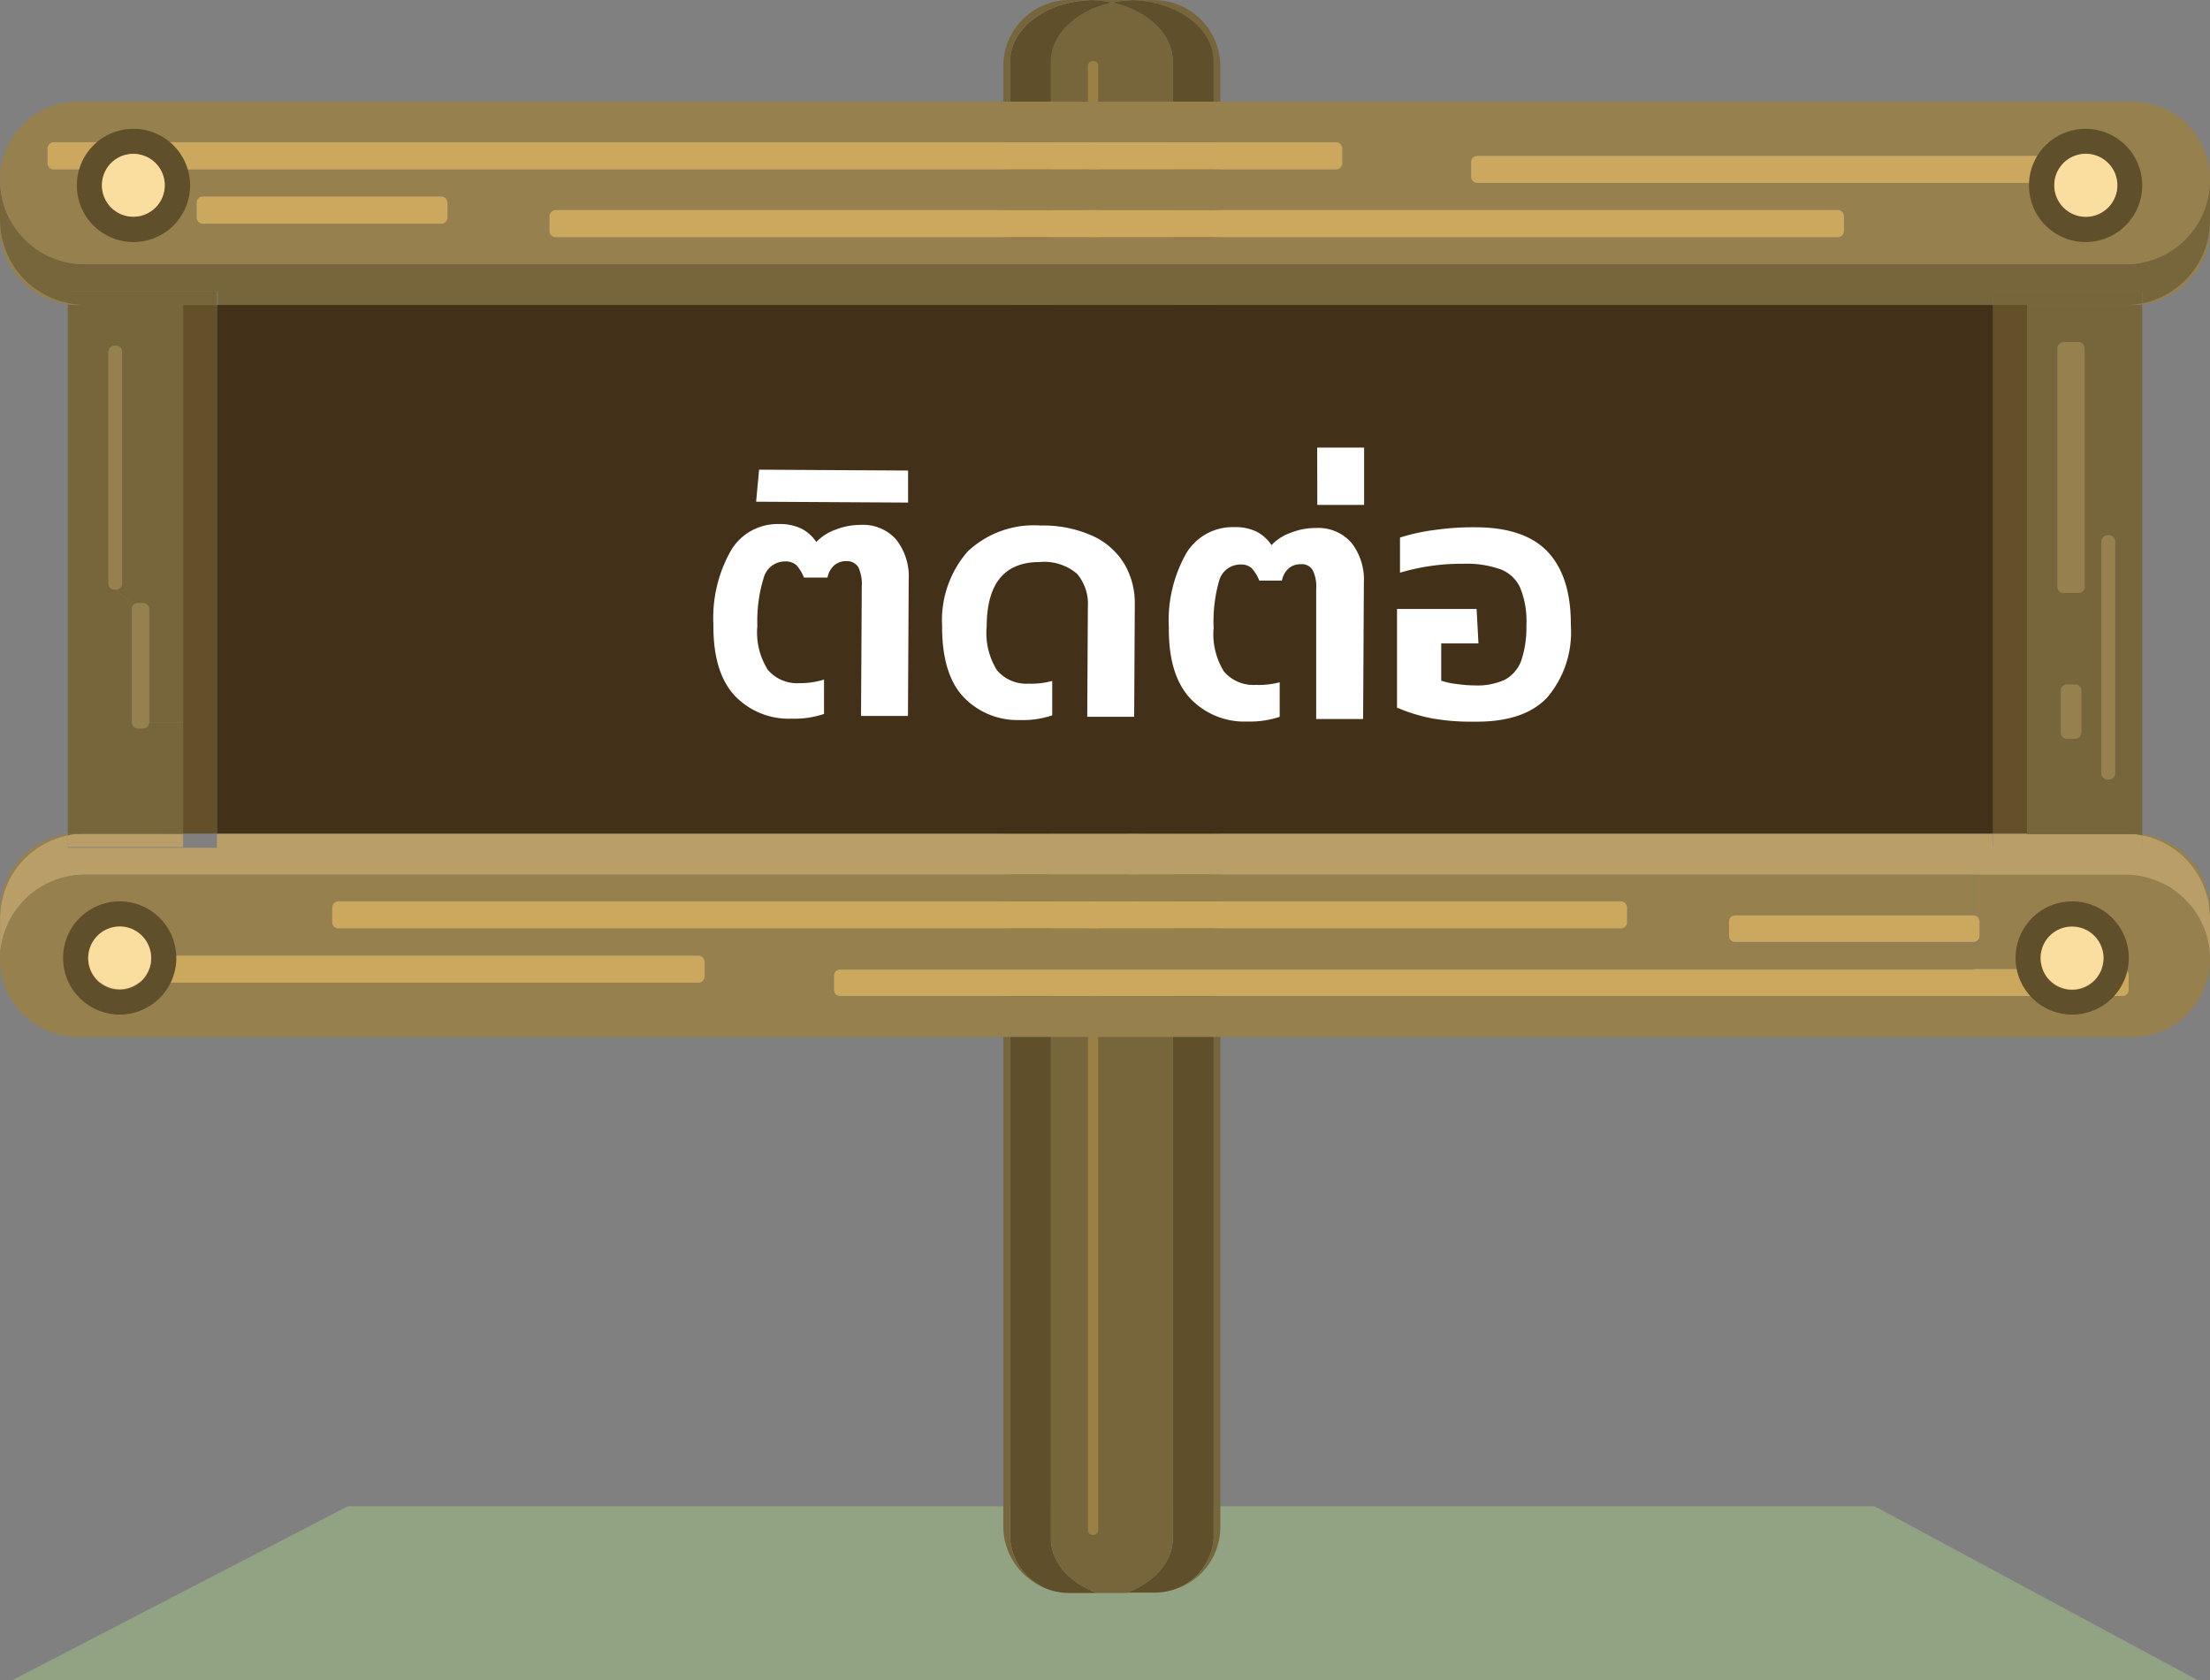 <svg xmlns="http://www.w3.org/2000/svg" viewBox="0 0 178 135.36"><rect x="0" y="0" width="178" height="135.36" fill="#808080" stroke="none"/><defs><style>.cls-1{fill:#97af84;opacity:0.75;}.cls-2{fill:#77663c;}.cls-3{fill:#604f2b;}.cls-4{fill:#9b8043;}.cls-5{fill:#96804e;}.cls-6{fill:#ba9e67;}.cls-7{fill:#cca75e;}.cls-8{fill:#634f28;}.cls-9{fill:#423118;}.cls-10{fill:#f9dea0;}.cls-11{fill:#fff;}</style></defs><title>Asset 19</title><g id="Layer_2" data-name="Layer 2"><g id="ป้ายติดต่อ"><polygon class="cls-1" points="177 135.36 1 135.36 28 121.36 151 121.36 177 135.36"/><path class="cls-2" d="M98.54,5.59V123.23a5.31,5.31,0,0,1-3.43,5,4.71,4.71,0,0,0,2.88-4V5.2C98,2.53,95.08.36,91.44.26H93.2A5.35,5.35,0,0,1,98.54,5.59Z" transform="translate(-0.25 -0.25)"/><path class="cls-3" d="M98,5.2v119a4.71,4.71,0,0,1-2.88,4,5.07,5.07,0,0,1-1.91.36H91c2.21-.82,3.71-2.48,3.71-4.39V5.2C94.71,3,92.64,1.06,89.8.46a9.55,9.55,0,0,1,1.64-.2C95.08.36,98,2.53,98,5.2Z" transform="translate(-0.25 -0.25)"/><path class="cls-2" d="M94.71,5.2v119c0,1.91-1.5,3.57-3.71,4.39H88.6c-2.21-.82-3.71-2.48-3.71-4.39V5.2C84.89,3,87,1.06,89.8.46,92.64,1.06,94.71,3,94.71,5.2Z" transform="translate(-0.25 -0.25)"/><path class="cls-2" d="M91.16.25h.28a9.55,9.55,0,0,0-1.64.2,9.55,9.55,0,0,0-1.64-.2h3Z" transform="translate(-0.25 -0.25)"/><path class="cls-3" d="M88.16.26a9.55,9.55,0,0,1,1.64.2C87,1.06,84.89,3,84.89,5.2v119c0,1.91,1.5,3.57,3.71,4.39H86.39a5.06,5.06,0,0,1-1.9-.36,4.71,4.71,0,0,1-2.88-4V5.2C81.61,2.53,84.51.36,88.16.26Z" transform="translate(-0.25 -0.25)"/><path class="cls-2" d="M88.43.25h-.27c-3.65.1-6.55,2.27-6.55,4.94v119a4.71,4.71,0,0,0,2.88,4,5.3,5.3,0,0,1-3.43-5V5.59A5.33,5.33,0,0,1,86.39.25Z" transform="translate(-0.25 -0.25)"/><rect class="cls-4" x="62.22" y="30.83" width="52.14" height="0.82" rx="0.37" transform="translate(119.28 -57.31) rotate(90)"/><rect class="cls-4" x="65.5" y="48.3" width="52.14" height="0.82" rx="0.37" transform="translate(140.03 -43.11) rotate(90)"/><rect class="cls-4" x="62.22" y="97.44" width="52.14" height="0.82" rx="0.37" transform="translate(185.89 9.31) rotate(90)"/><path class="cls-5" d="M178.25,77v.58A6.25,6.25,0,0,1,172,83.79h-.8V80.51a.5.5,0,0,0,.5-.5V78.83a.51.51,0,0,0-.5-.5h-12V76.14a.5.5,0,0,0,.5-.5V74.46a.51.51,0,0,0-.5-.5V70.68h12.24a6.82,6.82,0,0,1,6.8,6.56A2.46,2.46,0,0,0,178.25,77Z" transform="translate(-0.25 -0.25)"/><path class="cls-6" d="M178.25,74.23V77a2.46,2.46,0,0,1,0,.28,6.82,6.82,0,0,0-6.8-6.56H7.08A6.84,6.84,0,0,0,.26,77.24c0-.09,0-.18,0-.28V74.23a6.81,6.81,0,0,1,5.46-6.68v1h12V67.41H160.78V68.5h12v-1A6.81,6.81,0,0,1,178.25,74.23Z" transform="translate(-0.25 -0.25)"/><path class="cls-5" d="M178.25,73.65v.58a6.81,6.81,0,0,0-5.46-6.68v-.09A6.24,6.24,0,0,1,178.25,73.65Z" transform="translate(-0.25 -0.25)"/><path class="cls-5" d="M178.25,18v.58a6.24,6.24,0,0,1-5.46,6.19v-.08A6.82,6.82,0,0,0,178.25,18Z" transform="translate(-0.25 -0.25)"/><path class="cls-2" d="M178.25,15.26V18a6.82,6.82,0,0,1-5.46,6.69v-.95h-12v1.09h-143V23.73h-12v.95A6.82,6.82,0,0,1,.25,18V15.26c0-.08,0-.17,0-.27a6.82,6.82,0,0,0,6.82,6.55H171.43a6.8,6.8,0,0,0,6.8-6.55C178.24,15.09,178.25,15.18,178.25,15.26Z" transform="translate(-0.25 -0.25)"/><path class="cls-5" d="M178.25,14.68v.58c0-.08,0-.17,0-.27a6.8,6.8,0,0,1-6.8,6.55H7.08A6.82,6.82,0,0,1,.26,15c0,.1,0,.19,0,.27v-.58A6.24,6.24,0,0,1,6.5,8.44H172A6.24,6.24,0,0,1,178.25,14.68Zm-8.73-.19V13.31a.51.51,0,0,0-.5-.5H119.23a.5.5,0,0,0-.49.5v1.18a.49.49,0,0,0,.49.5H169A.5.5,0,0,0,169.52,14.49Zm-20.75,4.37V17.68a.51.51,0,0,0-.5-.51H45a.5.5,0,0,0-.49.51v1.18a.49.49,0,0,0,.49.5h103.3A.5.5,0,0,0,148.77,18.86ZM108.36,13.4V12.22a.51.51,0,0,0-.5-.51H4.57a.5.5,0,0,0-.49.51V13.4a.49.49,0,0,0,.49.5H107.86A.5.5,0,0,0,108.36,13.4ZM36.29,17.76V16.59a.51.51,0,0,0-.5-.51H16.58a.5.5,0,0,0-.49.51v1.17a.5.5,0,0,0,.49.51H35.79A.5.5,0,0,0,36.29,17.76Z" transform="translate(-0.25 -0.25)"/><path class="cls-6" d="M163.51,67.41h7.92a6.09,6.09,0,0,1,1.36.14v1h-12V67.41Z" transform="translate(-0.25 -0.25)"/><path class="cls-2" d="M172.79,67.46v.09a6.09,6.09,0,0,0-1.36-.14H172A6.84,6.84,0,0,1,172.79,67.46Z" transform="translate(-0.25 -0.25)"/><path class="cls-2" d="M172.79,24.76v42.7a6.84,6.84,0,0,0-.79,0h-8.49V24.82H172A5.16,5.16,0,0,0,172.79,24.76Zm-2.18,37.78V43.89a.51.51,0,0,0-.5-.51H170a.5.5,0,0,0-.49.51V62.54a.49.49,0,0,0,.49.5h.1A.5.5,0,0,0,170.61,62.54Zm-2.46-15V28.32a.51.51,0,0,0-.5-.5h-1.19a.5.5,0,0,0-.49.5v19.2a.49.49,0,0,0,.49.5h1.19A.5.5,0,0,0,168.15,47.52Zm-.27,11.74V55.9a.5.5,0,0,0-.5-.5h-.65a.49.49,0,0,0-.49.5v3.36a.49.49,0,0,0,.49.5h.65A.5.5,0,0,0,167.88,59.26Z" transform="translate(-0.25 -0.25)"/><path class="cls-5" d="M172.79,24.68v.08a5.16,5.16,0,0,1-.79.06h-.57A6.09,6.09,0,0,0,172.79,24.68Z" transform="translate(-0.25 -0.25)"/><path class="cls-2" d="M163.51,24.82h-2.73V23.73h12v.95a6.09,6.09,0,0,1-1.36.14Z" transform="translate(-0.25 -0.25)"/><path class="cls-7" d="M171.7,78.83V80a.5.5,0,0,1-.5.5H67.9a.49.49,0,0,1-.49-.5V78.83a.5.5,0,0,1,.49-.5H171.2A.51.51,0,0,1,171.7,78.83Z" transform="translate(-0.25 -0.25)"/><path class="cls-5" d="M171.2,80.51v3.28H6.5A6.25,6.25,0,0,1,.25,77.54V77c0,.1,0,.19,0,.28a6.84,6.84,0,0,1,6.82-6.56H159.19V74H140a.5.5,0,0,0-.49.5v1.18a.49.49,0,0,0,.49.5h19.21v2.19H67.9a.5.5,0,0,0-.49.5V80a.49.49,0,0,0,.49.5Zm-39.9-6V73.37a.51.51,0,0,0-.51-.5H27.5a.5.5,0,0,0-.49.5v1.18a.49.49,0,0,0,.49.5H130.79A.5.5,0,0,0,131.3,74.55ZM57,78.92V77.74a.51.51,0,0,0-.5-.5H6.75a.5.5,0,0,0-.49.5v1.18a.49.49,0,0,0,.49.5H56.54A.5.5,0,0,0,57,78.92Z" transform="translate(-0.25 -0.25)"/><path class="cls-5" d="M170.61,43.89V62.54a.5.5,0,0,1-.5.5H170a.49.49,0,0,1-.49-.5V43.89a.5.5,0,0,1,.49-.51h.1A.51.51,0,0,1,170.61,43.89Z" transform="translate(-0.25 -0.25)"/><path class="cls-7" d="M169.52,13.31v1.18a.5.5,0,0,1-.5.5H119.23a.49.49,0,0,1-.49-.5V13.31a.5.5,0,0,1,.49-.5H169A.51.51,0,0,1,169.52,13.31Z" transform="translate(-0.25 -0.25)"/><path class="cls-5" d="M168.15,28.32v19.2a.5.5,0,0,1-.5.5h-1.19a.49.49,0,0,1-.49-.5V28.32a.5.5,0,0,1,.49-.5h1.19A.51.51,0,0,1,168.15,28.32Z" transform="translate(-0.25 -0.25)"/><path class="cls-5" d="M167.88,55.9v3.36a.5.5,0,0,1-.5.5h-.65a.49.49,0,0,1-.49-.5V55.9a.49.49,0,0,1,.49-.5h.65A.5.5,0,0,1,167.88,55.9Z" transform="translate(-0.25 -0.25)"/><rect class="cls-8" x="160.53" y="24.57" width="2.73" height="42.59"/><rect class="cls-9" x="17.47" y="24.57" width="143.06" height="42.59"/><path class="cls-7" d="M159.69,74.46v1.18a.5.5,0,0,1-.5.5H140a.49.49,0,0,1-.49-.5V74.46A.5.5,0,0,1,140,74h19.21A.51.51,0,0,1,159.69,74.46Z" transform="translate(-0.25 -0.25)"/><path class="cls-7" d="M148.77,17.68v1.18a.5.5,0,0,1-.5.5H45a.49.49,0,0,1-.49-.5V17.68a.5.5,0,0,1,.49-.51h103.3A.51.51,0,0,1,148.77,17.68Z" transform="translate(-0.25 -0.25)"/><path class="cls-7" d="M131.3,73.37v1.18a.5.5,0,0,1-.51.5H27.5a.49.49,0,0,1-.49-.5V73.37a.5.5,0,0,1,.49-.5H130.79A.51.51,0,0,1,131.3,73.37Z" transform="translate(-0.25 -0.25)"/><path class="cls-7" d="M108.36,12.22V13.4a.5.5,0,0,1-.5.5H4.57a.49.49,0,0,1-.49-.5V12.22a.5.5,0,0,1,.49-.51H107.86A.51.51,0,0,1,108.36,12.22Z" transform="translate(-0.25 -0.25)"/><path class="cls-7" d="M57,77.74v1.18a.5.5,0,0,1-.5.5H6.75a.49.49,0,0,1-.49-.5V77.74a.5.5,0,0,1,.49-.5H56.54A.51.51,0,0,1,57,77.74Z" transform="translate(-0.25 -0.25)"/><path class="cls-7" d="M36.29,16.59v1.17a.5.5,0,0,1-.5.51H16.58a.5.5,0,0,1-.49-.51V16.59a.5.5,0,0,1,.49-.51H35.79A.51.51,0,0,1,36.29,16.59Z" transform="translate(-0.25 -0.25)"/><polygon class="cls-8" points="17.47 24.57 17.47 67.16 14.74 67.16 14.74 58.19 14.74 24.57 17.47 24.57"/><path class="cls-2" d="M17.73,23.73v1.09H7.08a6.18,6.18,0,0,1-1.37-.14v-.95Z" transform="translate(-0.25 -0.25)"/><path class="cls-6" d="M15,67.41V68.5H5.71v-1a6.18,6.18,0,0,1,1.37-.14Z" transform="translate(-0.25 -0.25)"/><path class="cls-2" d="M15,58.44v9H6.5a7.13,7.13,0,0,0-.79,0V24.76a5.35,5.35,0,0,0,.79.06H9.58V28.1h-.1a.49.49,0,0,0-.49.5V47.25a.49.49,0,0,0,.49.5h.1L11,49a.49.49,0,0,0-.14.35v9.09a.49.49,0,0,0,.49.5h.37a.5.5,0,0,0,.51-.5Z" transform="translate(-0.25 -0.25)"/><path class="cls-2" d="M15,24.82V58.44H12.27V49.35a.51.51,0,0,0-.51-.51h-.37A.46.46,0,0,0,11,49L9.58,47.75a.5.5,0,0,0,.5-.5V28.6a.5.5,0,0,0-.5-.5V24.82Z" transform="translate(-0.25 -0.25)"/><path class="cls-5" d="M12.27,49.35v9.09a.5.5,0,0,1-.51.5h-.37a.49.49,0,0,1-.49-.5V49.35A.49.49,0,0,1,11,49a.46.46,0,0,1,.35-.16h.37A.51.51,0,0,1,12.27,49.35Z" transform="translate(-0.25 -0.25)"/><path class="cls-5" d="M10.08,28.6V47.25a.5.5,0,0,1-.5.5h-.1a.49.49,0,0,1-.49-.5V28.6a.49.49,0,0,1,.49-.5h.1A.5.5,0,0,1,10.08,28.6Z" transform="translate(-0.25 -0.25)"/><path class="cls-5" d="M7.08,24.82H6.5a5.35,5.35,0,0,1-.79-.06v-.08A6.18,6.18,0,0,0,7.08,24.82Z" transform="translate(-0.25 -0.25)"/><path class="cls-2" d="M6.5,67.41h.58a6.18,6.18,0,0,0-1.37.14v-.09A7.13,7.13,0,0,1,6.5,67.41Z" transform="translate(-0.25 -0.25)"/><path class="cls-5" d="M5.71,67.46v.09A6.81,6.81,0,0,0,.25,74.23v-.58A6.24,6.24,0,0,1,5.71,67.46Z" transform="translate(-0.25 -0.25)"/><path class="cls-5" d="M5.71,24.68v.08A6.23,6.23,0,0,1,.25,18.57V18A6.82,6.82,0,0,0,5.71,24.68Z" transform="translate(-0.25 -0.25)"/><path class="cls-3" d="M11,10.63a4.56,4.56,0,1,1-4.56,4.55A4.55,4.55,0,0,1,11,10.63Zm2.52,4.55A2.53,2.53,0,1,0,11,17.71,2.52,2.52,0,0,0,13.51,15.18Z" transform="translate(-0.25 -0.25)"/><path class="cls-10" d="M11,12.65a2.53,2.53,0,1,1-2.54,2.53A2.52,2.52,0,0,1,11,12.65Z" transform="translate(-0.25 -0.25)"/><path class="cls-3" d="M9.89,72.87a4.56,4.56,0,1,1-4.56,4.56A4.56,4.56,0,0,1,9.89,72.87Zm2.54,4.56A2.54,2.54,0,1,0,9.89,80,2.54,2.54,0,0,0,12.43,77.43Z" transform="translate(-0.25 -0.25)"/><path class="cls-10" d="M9.89,74.89a2.53,2.53,0,1,1-2.53,2.54A2.54,2.54,0,0,1,9.89,74.89Z" transform="translate(-0.25 -0.25)"/><path class="cls-3" d="M168.23,10.63a4.56,4.56,0,1,1-4.56,4.55A4.55,4.55,0,0,1,168.23,10.63Zm2.54,4.55a2.53,2.53,0,1,0-2.54,2.53A2.54,2.54,0,0,0,170.77,15.18Z" transform="translate(-0.25 -0.25)"/><path class="cls-10" d="M168.23,12.64a2.54,2.54,0,1,1-2.52,2.54A2.54,2.54,0,0,1,168.23,12.64Z" transform="translate(-0.25 -0.25)"/><path class="cls-3" d="M167.15,72.87a4.56,4.56,0,1,1-4.56,4.56A4.56,4.56,0,0,1,167.15,72.87Zm2.52,4.56A2.53,2.53,0,1,0,167.15,80,2.52,2.52,0,0,0,169.67,77.43Z" transform="translate(-0.25 -0.25)"/><path class="cls-10" d="M167.15,74.9a2.53,2.53,0,1,1-2.54,2.53A2.52,2.52,0,0,1,167.15,74.9Z" transform="translate(-0.25 -0.25)"/><path class="cls-11" d="M59.4,56.27c-1.14-1.25-1.71-3.14-1.69-5.68a11,11,0,0,1,1.42-6A4.36,4.36,0,0,1,63,42.47a4,4,0,0,1,1.82.38A3.22,3.22,0,0,1,66,43.92a3.84,3.84,0,0,1,1.56-1,5.3,5.3,0,0,1,2-.38,3.55,3.55,0,0,1,2.88,1.19,4.81,4.81,0,0,1,1,3.2l-.06,11-3.78,0,.06-10.45a3.25,3.25,0,0,0-.27-1.52,1.07,1.07,0,0,0-1-.5,1.42,1.42,0,0,0-.93.32,1.75,1.75,0,0,0-.56,1H65a3.21,3.21,0,0,0-.61-1,1.29,1.29,0,0,0-.87-.3,1.79,1.79,0,0,0-1.76,1.32,11.9,11.9,0,0,0-.51,3.88,5.64,5.64,0,0,0,.84,3.53,3.09,3.09,0,0,0,2.55,1.08A6.41,6.41,0,0,0,66.62,55l0,2.77a7.5,7.5,0,0,1-2.61.38A6,6,0,0,1,59.4,56.27Z" transform="translate(-0.25 -0.25)"/><path class="cls-11" d="M61.39,38.09l12,.07v2.58l-12.24-.07Z" transform="translate(-0.25 -0.25)"/><path class="cls-11" d="M77.82,56.37c-1.14-1.24-1.7-3.14-1.69-5.68a8.43,8.43,0,0,1,2.05-6,7.76,7.76,0,0,1,5.89-2.1,9.61,9.61,0,0,1,4.3.89,5.75,5.75,0,0,1,2.5,2.31,6.23,6.23,0,0,1,.78,3.12L91.6,58l-3.78,0,.05-8.87A3.74,3.74,0,0,0,87,46.48a4.07,4.07,0,0,0-3-.95c-2.84,0-4.26,1.71-4.28,5.18a5.68,5.68,0,0,0,.83,3.54,3.11,3.11,0,0,0,2.56,1.08A6.28,6.28,0,0,0,85,55.11l0,2.77a7.25,7.25,0,0,1-2.6.38A6,6,0,0,1,77.82,56.37Z" transform="translate(-0.25 -0.25)"/><path class="cls-11" d="M96.08,56.48c-1.14-1.25-1.71-3.14-1.69-5.68a11,11,0,0,1,1.42-6,4.36,4.36,0,0,1,3.86-2.08,3.84,3.84,0,0,1,1.82.38,3.22,3.22,0,0,1,1.17,1.07,3.84,3.84,0,0,1,1.56-1,5.3,5.3,0,0,1,2-.38,3.55,3.55,0,0,1,2.88,1.19,4.81,4.81,0,0,1,1,3.2l-.06,11-3.78,0,0-10.45a3,3,0,0,0-.27-1.52,1,1,0,0,0-1-.5,1.4,1.4,0,0,0-.93.32,1.75,1.75,0,0,0-.56,1h-1.82a3.41,3.41,0,0,0-.61-1,1.26,1.26,0,0,0-.87-.3,1.78,1.78,0,0,0-1.76,1.32A11.9,11.9,0,0,0,98,50.82a5.71,5.71,0,0,0,.83,3.53,3.12,3.12,0,0,0,2.56,1.08,6.63,6.63,0,0,0,1.93-.21V58a7.5,7.5,0,0,1-2.61.38A6,6,0,0,1,96.08,56.48Z" transform="translate(-0.25 -0.25)"/><path class="cls-11" d="M106.34,36.31l3.78,0,0,4.62-3.77,0Z" transform="translate(-0.25 -0.25)"/><path class="cls-11" d="M115.61,58.13a13.43,13.43,0,0,1-2.84-.87l0-7.95,6.41,0,.15,2.78-3,0,0,3a6,6,0,0,0,1.26.27,10.4,10.4,0,0,0,1.43.11,5.25,5.25,0,0,0,2.44-.46,2.87,2.87,0,0,0,1.31-1.52,8.3,8.3,0,0,0,.42-2.84,7.16,7.16,0,0,0-.48-3,2.85,2.85,0,0,0-1.57-1.52,8.08,8.08,0,0,0-3-.46,17.38,17.38,0,0,0-5.13.72l0-2.83a15.47,15.47,0,0,1,2.86-.62,21.72,21.72,0,0,1,3.19-.21q4,0,5.87,2c1.24,1.34,1.86,3.31,1.84,5.92a8.1,8.1,0,0,1-1.91,5.8q-1.89,2-5.89,1.94A17.9,17.9,0,0,1,115.61,58.13Z" transform="translate(-0.25 -0.25)"/></g></g></svg>